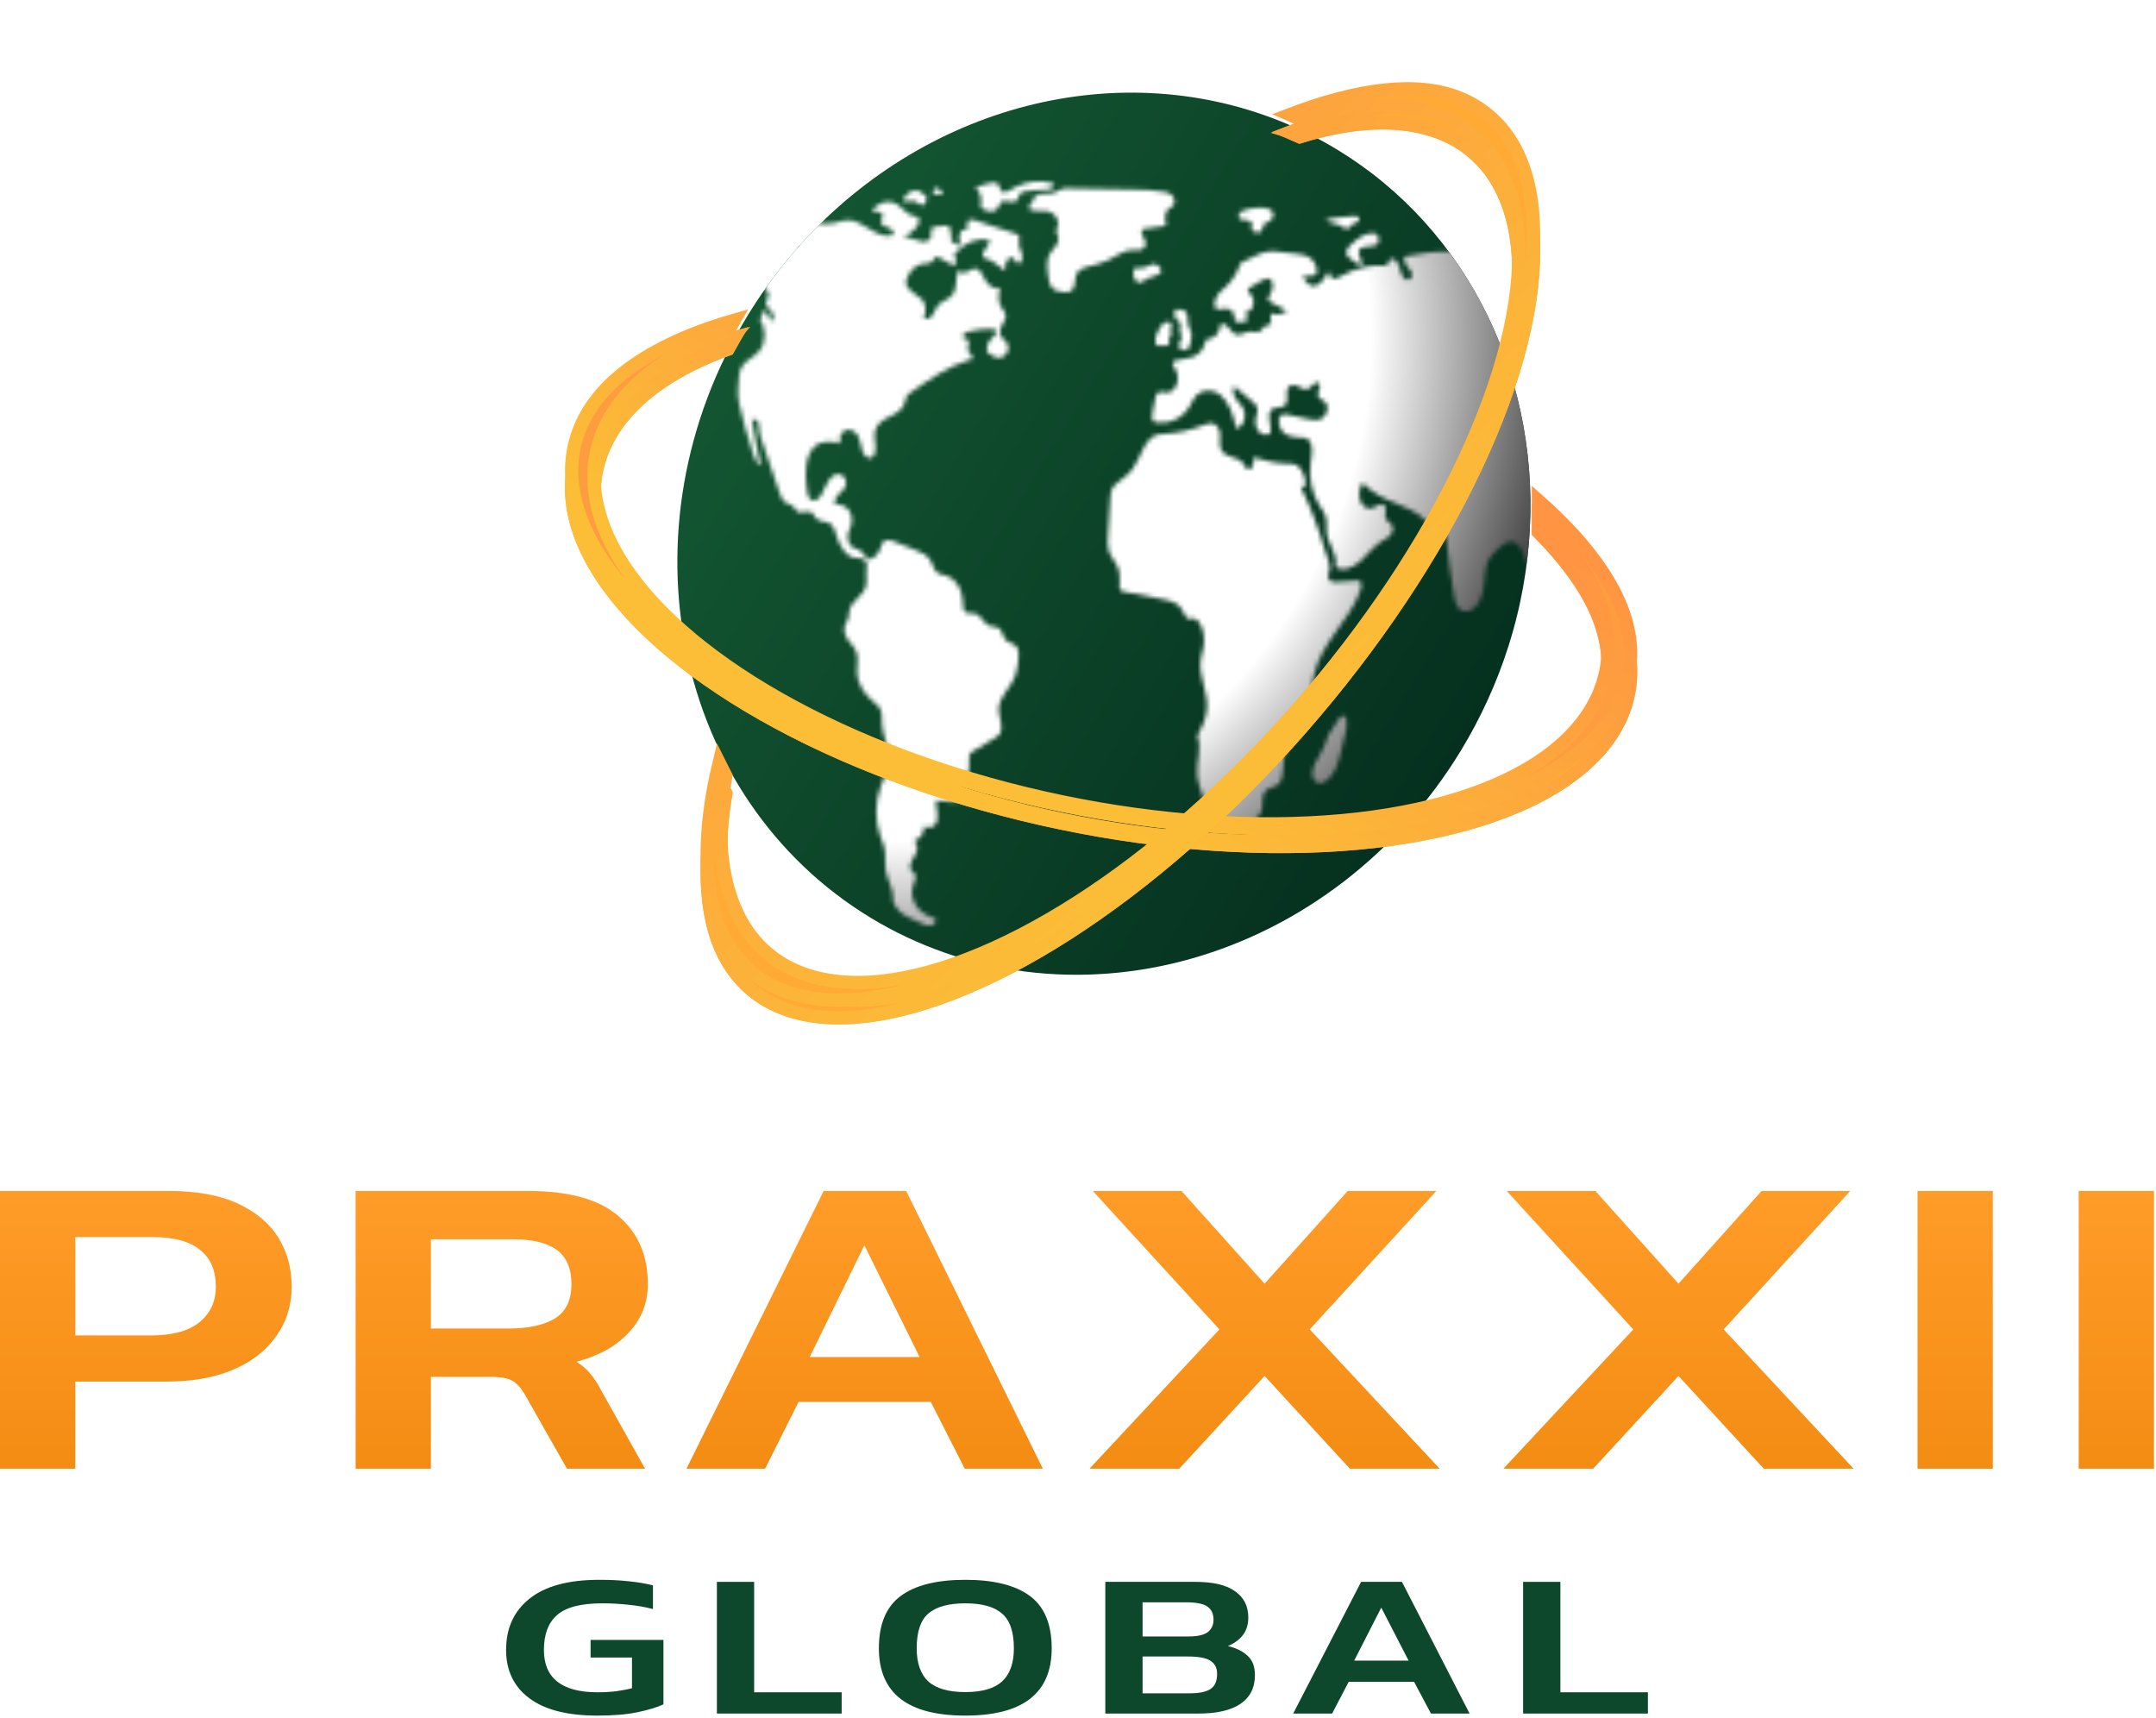 <svg width="487" height="388" viewBox="0 0 487 388" fill="none" xmlns="http://www.w3.org/2000/svg">
<path d="M0 331.735V269H38.044C44.427 269 49.633 269.942 53.665 271.825C57.78 273.708 60.845 276.274 62.861 279.521C64.876 282.768 65.884 286.47 65.884 290.626C65.884 294.847 64.708 298.582 62.357 301.829C60.089 305.076 56.814 307.609 52.531 309.427C48.332 311.181 43.335 312.057 37.54 312.057H17.006V331.735H0ZM17.006 301.634H34.013C38.884 301.634 42.537 300.66 44.972 298.712C47.492 296.698 48.752 294.003 48.752 290.626C48.752 286.989 47.576 284.229 45.224 282.346C42.873 280.398 39.346 279.423 34.643 279.423H17.006V301.634Z" fill="url(#paint0_linear_4214_4747)"/>
<path d="M80.328 331.735V269H119.253C128.575 269 135.42 270.916 139.787 274.747C144.154 278.514 146.338 283.612 146.338 290.042C146.338 294.263 144.91 297.9 142.055 300.952C139.283 304.004 135.336 306.213 130.213 307.576C131.557 308.421 132.607 309.33 133.362 310.304C134.202 311.278 135.042 312.577 135.882 314.201L145.708 331.735H128.072L118.498 314.882C117.658 313.454 116.734 312.447 115.726 311.863C114.718 311.278 113.039 310.986 110.687 310.986H97.334V331.735H80.328ZM97.334 300.075H114.844C119.295 300.075 122.781 299.329 125.3 297.835C127.82 296.276 129.079 293.678 129.079 290.042C129.079 286.535 127.988 283.969 125.804 282.346C123.62 280.722 120.303 279.91 115.852 279.91H97.334V300.075Z" fill="url(#paint1_linear_4214_4747)"/>
<path d="M155.06 331.735L186.05 269H204.694L235.557 331.735H217.921L210.237 316.636H180.381L172.822 331.735H155.06ZM182.9 306.505H207.717L195.246 281.274L182.9 306.505Z" fill="url(#paint2_linear_4214_4747)"/>
<path d="M246.091 331.735L275.443 300.27L246.847 269H266.876L285.646 289.944L304.416 269H324.446L295.85 300.27L325.202 331.735H304.92L285.646 310.791L266.372 331.735H246.091Z" fill="url(#paint3_linear_4214_4747)"/>
<path d="M339.582 331.735L368.933 300.27L340.337 269H360.367L379.137 289.944L397.907 269H417.937L389.341 300.27L418.693 331.735H398.411L379.137 310.791L359.863 331.735H339.582Z" fill="url(#paint4_linear_4214_4747)"/>
<path d="M433.131 331.735V269H450.138V331.735H433.131Z" fill="url(#paint5_linear_4214_4747)"/>
<path d="M469.541 331.735V269H486.547V331.735H469.541Z" fill="url(#paint6_linear_4214_4747)"/>
<path d="M134.895 387.5C128.161 387.5 123.048 386.191 119.556 383.574C116.064 380.956 114.318 377.323 114.318 372.673C114.318 367.746 116.084 363.881 119.618 361.079C123.152 358.246 128.41 356.829 135.394 356.829C137.805 356.829 139.988 356.937 141.942 357.153C143.896 357.338 145.745 357.645 147.491 358.077V363.435C145.745 362.973 143.896 362.649 141.942 362.465C140.029 362.249 138.055 362.141 136.018 362.141C131.237 362.141 127.849 363.019 125.854 364.774C123.858 366.499 122.861 369.132 122.861 372.673C122.861 379.047 126.914 382.234 135.02 382.234C136.434 382.234 137.805 382.157 139.136 382.003C140.508 381.819 141.713 381.588 142.752 381.31V374.382H133.399V370.409H149.861V384.96C148.489 385.606 146.577 386.191 144.124 386.715C141.672 387.238 138.595 387.5 134.895 387.5Z" fill="#0E482C"/>
<path d="M161.931 387.038V357.291H170.349V382.234H190.116V387.038H161.931Z" fill="#0E482C"/>
<path d="M218.041 387.5C205.03 387.5 198.524 382.434 198.524 372.303C198.524 366.853 200.166 362.911 203.45 360.478C206.734 358.046 211.598 356.829 218.041 356.829C224.485 356.829 229.349 358.046 232.633 360.478C235.917 362.911 237.559 366.853 237.559 372.303C237.559 382.434 231.053 387.5 218.041 387.5ZM218.041 382.188C221.824 382.188 224.589 381.387 226.335 379.786C228.122 378.154 229.016 375.66 229.016 372.303C229.016 368.577 228.122 365.96 226.335 364.451C224.589 362.911 221.824 362.141 218.041 362.141C214.258 362.141 211.473 362.911 209.686 364.451C207.94 365.96 207.067 368.577 207.067 372.303C207.067 375.66 207.94 378.154 209.686 379.786C211.473 381.387 214.258 382.188 218.041 382.188Z" fill="#0E482C"/>
<path d="M249.669 387.038V357.291H269.997C274.029 357.291 277.022 358 278.976 359.416C280.972 360.802 281.969 362.773 281.969 365.329C281.969 366.93 281.554 368.269 280.722 369.347C279.891 370.394 278.768 371.21 277.355 371.795C279.226 372.226 280.701 372.95 281.782 373.966C282.905 374.952 283.466 376.414 283.466 378.354C283.466 381.218 282.364 383.389 280.161 384.867C277.999 386.314 274.861 387.038 270.745 387.038H249.669ZM258.087 369.624H268.438C270.475 369.624 271.93 369.301 272.803 368.654C273.676 367.977 274.112 367.038 274.112 365.837C274.112 364.512 273.655 363.527 272.741 362.88C271.868 362.234 270.226 361.91 267.814 361.91H258.087V369.624ZM258.087 382.465H268.75C270.87 382.465 272.429 382.142 273.426 381.495C274.424 380.849 274.923 379.709 274.923 378.077C274.923 376.753 274.424 375.768 273.426 375.121C272.47 374.474 270.724 374.151 268.189 374.151H258.087V382.465Z" fill="#0E482C"/>
<path d="M292.108 387.038L307.448 357.291H316.676L331.954 387.038H323.224L319.42 379.879H304.641L300.9 387.038H292.108ZM305.889 375.075H318.173L312 363.111L305.889 375.075Z" fill="#0E482C"/>
<path d="M344.044 387.038V357.291H352.462V382.234H372.229V387.038H344.044Z" fill="#0E482C"/>
<g clip-path="url(#clip0_4214_4747)">
<g filter="url(#filter0_d_4214_4747)">
<path d="M323.98 163.545C317.059 174.937 308.119 184.951 297.671 193.013C287.223 201.075 275.472 207.028 263.089 210.532C250.706 214.036 237.933 215.022 225.501 213.434C213.069 211.846 201.22 207.715 190.633 201.277C146.102 174.212 133.604 113.437 162.718 65.535C168.373 56.212 175.388 47.798 183.494 40.615C199.352 26.605 218.753 17.83 238.954 15.531C259.155 13.232 279.134 17.525 296.065 27.803C310.665 36.669 322.401 49.634 330.02 65.314C337.639 80.993 340.855 98.798 339.325 116.829C338.956 121.282 338.295 125.725 337.348 130.124C337.215 130.737 337.078 131.346 336.933 131.957L336.93 131.962C336.304 134.657 335.565 137.34 334.713 140.011C332.093 148.233 328.486 156.142 323.98 163.545Z" fill="url(#paint7_linear_4214_4747)"/>
<mask id="mask0_4214_4747" style="mask-type:alpha" maskUnits="userSpaceOnUse" x="113" y="-38" width="321" height="306">
<path d="M208.939 48.63C208.928 47.676 208.82 46.734 208.617 45.826C208.596 45.656 208.547 45.495 208.473 45.353C208.4 45.211 208.303 45.091 208.189 45.002C208.032 44.934 207.863 44.916 207.696 44.951L205.12 45.221C204.906 45.215 204.695 45.298 204.516 45.457C204.148 45.87 204.41 46.611 204.346 47.22C204.274 47.905 203.746 48.42 203.212 48.558C202.67 48.648 202.125 48.591 201.612 48.392L198.132 47.378C199.213 47.045 200.211 46.337 201.012 45.335C201.541 44.672 201.904 43.38 201.26 42.987C201.066 42.9 200.859 42.86 200.651 42.87C199.045 42.744 197.932 40.925 196.494 40.073C195.57 39.558 194.529 39.434 193.52 39.719C192.511 40.004 191.585 40.683 190.874 41.66L192.751 41.942C192.929 41.946 193.1 42.021 193.238 42.157C193.613 42.627 193.026 43.413 193.024 44.097C193.022 44.984 193.923 45.254 194.607 45.404C195.291 45.554 196.106 46.348 195.704 47.096C192.093 48.316 188.952 43.493 185.252 43.727C184.315 43.786 183.402 44.172 182.474 44.383C176.805 45.674 171.525 40.429 165.806 40.937C164.531 41.098 163.264 41.403 162.021 41.848C161.226 42.101 160.397 42.377 159.774 43.072C159.152 43.767 158.828 45.02 159.286 45.845C157.819 45.869 156.371 45.563 155.01 44.94C155.366 45.243 155.647 45.665 155.824 46.163C156.001 46.661 156.067 47.216 156.015 47.77C153.703 48.042 151.417 48.706 149.219 49.745C149.536 50.606 149.924 51.42 150.375 52.174L147.294 54.274C148.237 54.672 148.59 56.403 147.933 57.408C148.99 56.926 149.744 55.504 150.847 55.299C151.57 55.165 152.255 55.596 152.893 56.001C153.532 56.405 154.238 56.805 154.953 56.607C155.669 56.409 156.281 55.309 155.905 54.541C158.963 53.701 162.076 53.361 165.168 53.531C165.409 53.514 165.645 53.593 165.843 53.758C166.213 54.149 166.039 54.906 165.963 55.526C165.886 56.146 166.195 56.997 166.656 56.755C166.092 57.277 166.437 58.384 166.877 59.023C167.316 59.663 167.837 60.539 167.467 61.288C167.371 61.483 167.223 61.634 167.129 61.831C166.853 62.415 167.145 63.149 167.528 63.586C167.911 64.024 168.399 64.349 168.641 64.929C168.882 65.509 168.665 66.468 168.138 66.5L166.872 63.979C166.309 64.602 165.889 65.407 165.662 66.301C167.084 68.072 167.027 71.415 165.542 73.263C164.784 74.207 163.777 74.733 162.876 75.442C161.975 76.152 161.107 77.198 160.993 78.516C160.796 80.793 160.464 82.896 160.947 85.066C161.838 89.067 162.928 92.982 164.212 96.788C164.549 97.788 165.002 98.89 165.842 99.131C165.057 95.683 164.385 92.192 163.825 88.658C164.388 88.71 165.034 88.825 165.313 89.436C165.544 89.942 165.428 90.591 165.461 91.183C165.519 91.76 165.652 92.315 165.853 92.829L169.98 105.001C170.322 106.01 170.721 107.096 171.503 107.561C172.004 107.859 172.613 107.865 173.062 108.269C173.414 108.586 173.624 109.112 173.984 109.414C175.005 110.265 176.644 108.949 177.58 109.941C177.848 110.225 177.997 110.651 178.238 110.97C179.085 112.088 180.685 111.531 181.7 112.399C182.354 112.959 182.628 113.987 182.921 114.922C183.654 117.265 184.968 119.612 186.95 119.969C187.573 120.08 188.228 119.985 188.826 120.217C189.424 120.45 189.968 121.185 189.799 121.969C189.51 123.313 189.906 124.847 189.644 126.198C189.167 128.659 186.307 129.506 185.851 131.972C185.751 132.512 185.782 133.081 185.634 133.605C185.451 134.248 185.02 134.746 184.826 135.383C184.458 136.59 185.042 137.876 185.728 138.771C186.415 139.666 187.258 140.459 187.571 141.655C187.902 142.918 187.561 144.327 187.586 145.674C187.641 148.615 189.424 150.948 191.332 152.52C191.914 152.998 192.542 153.468 192.878 154.239C193.316 155.246 193.152 156.507 193.225 157.67C193.405 160.519 195.057 162.999 194.857 165.866C194.715 167.904 193.665 169.671 192.966 171.544C192.307 173.339 191.955 175.278 191.933 177.227C191.912 179.176 192.222 181.09 192.843 182.838C193.164 183.726 193.567 184.572 193.766 185.522C194.121 187.217 193.793 189.079 194.107 190.789C194.523 193.05 196.038 195.021 195.672 197.337C196.255 199.419 197.849 200.557 199.486 201.306L202.42 202.648C202.981 202.905 203.569 203.166 204.173 203.069C204.776 202.972 205.395 202.396 205.447 201.628C204 201.07 202.507 200.481 201.384 199.219C200.262 197.957 199.604 195.829 200.232 194.022C200.523 193.184 201.069 192.234 200.695 191.488C200.482 191.06 200.035 190.914 199.786 190.52C199.398 189.904 199.634 188.948 200.011 188.28C200.388 187.612 200.899 187.03 201.096 186.254C201.199 185.82 201.196 185.361 201.088 184.94C200.979 184.519 200.771 184.155 200.49 183.899C201.075 183.678 201.623 183.305 202.097 182.805C202.542 182.266 202.802 181.397 202.549 180.717C203.457 180.947 204.538 181.116 205.222 180.271C205.768 179.597 205.829 178.522 205.719 177.592C205.609 176.662 205.365 175.747 205.438 174.801C207.551 175.117 209.688 175.212 211.828 175.087C211.638 173.749 211.042 172.579 210.165 171.827C211.14 171.705 212.141 170.321 212.547 169.173C212.953 168.024 212.989 166.737 212.909 165.506C212.865 165.187 212.884 164.856 212.965 164.542C213.111 164.114 213.472 163.877 213.804 163.676L218.861 160.618C219.16 160.462 219.438 160.243 219.683 159.97C220.246 159.269 220.272 158.138 220.098 157.192C219.925 156.247 219.594 155.343 219.581 154.364C219.543 151.435 222.164 149.568 223.228 146.908C223.645 145.865 223.814 144.705 223.978 143.565C224.153 142.34 224.284 140.912 223.613 140.053C222.97 139.23 221.844 139.302 221.163 138.529C220.539 137.821 220.415 136.541 219.716 135.952C219.082 135.417 218.208 135.645 217.475 135.355C216.186 134.844 215.524 132.825 214.188 132.526C213.433 132.357 212.528 132.756 211.953 132.135C211.445 131.587 211.512 130.582 211.482 129.721C211.415 128.382 211.025 127.119 210.365 126.101C209.705 125.084 208.806 124.362 207.79 124.032C207.017 123.801 206.155 123.787 205.535 123.177C204.906 122.559 204.688 121.487 204.223 120.667C203.475 119.346 202.163 118.784 200.931 118.293L195.918 116.296C195.028 115.941 193.863 115.692 193.282 116.669C193.103 117.045 192.963 117.448 192.869 117.867C192.617 118.618 192.188 119.259 191.642 119.697C191.097 120.135 190.464 120.348 189.833 120.305C189.485 119.329 188.846 118.578 188.052 118.209C187.546 117.977 186.989 117.907 186.515 117.59C186.259 117.398 186.038 117.139 185.867 116.83C185.696 116.521 185.579 116.168 185.521 115.793C185.463 115.418 185.467 115.028 185.532 114.648C185.597 114.269 185.722 113.906 185.899 113.584C186.255 112.936 186.438 112.167 186.421 111.394C186.403 110.621 186.185 109.889 185.8 109.309C185.013 108.23 183.768 107.876 182.585 107.872C182.353 106.99 182.952 106.07 183.561 105.498C184.17 104.925 184.896 104.373 185.099 103.456C185.418 102.012 184.054 100.775 182.906 101.112C181.758 101.45 180.929 102.761 180.341 104.074C180.004 104.827 179.703 105.625 179.222 106.243C178.74 106.861 178.016 107.27 177.39 107.003C176.502 106.625 176.271 105.21 176.173 104.018C176.04 102.418 175.908 100.797 176.107 99.191C176.306 97.585 176.878 95.968 177.907 94.959C179.582 93.316 181.897 93.695 183.922 94.16C183.499 93.422 183.722 92.26 184.298 91.651C184.599 91.365 184.947 91.174 185.312 91.094C185.677 91.014 186.048 91.048 186.393 91.192C186.996 91.411 187.515 91.884 187.867 92.536C188.369 93.492 188.427 94.729 188.777 95.796C189.126 96.862 190.039 97.826 190.898 97.346C191.64 96.931 191.86 95.704 191.773 94.702C191.686 93.7 191.401 92.708 191.553 91.706C191.843 89.793 193.509 88.773 194.959 88.102C196.41 87.432 198.084 86.506 198.471 84.616C198.512 84.243 198.6 83.878 198.732 83.535C198.912 83.239 199.147 83.002 199.415 82.849C203.743 79.811 208.142 76.737 212.91 75.288C213.158 75.213 213.176 75.323 213.427 75.269C213.791 75.047 213.626 74.331 213.323 74.021C213.02 73.712 212.601 73.458 212.562 72.959C212.533 72.592 212.731 72.252 212.807 71.89C212.993 71.001 212.222 70.097 211.536 70.399C211.221 69.742 212.017 69.081 212.627 68.925C214.459 68.459 216.317 68.24 218.169 68.272C218.385 68.248 218.598 68.314 218.776 68.461C219.061 68.761 218.966 69.384 218.713 69.754C218.459 70.124 218.097 70.339 217.795 70.644C217.464 70.988 217.21 71.437 217.061 71.942C216.911 72.447 216.873 72.988 216.948 73.506C217.854 74.214 218.842 74.948 219.925 74.822C221.009 74.696 222.088 73.256 221.695 71.994C221.329 70.82 219.953 70.441 219.822 69.177C219.668 67.698 221.397 66.547 221.159 65.091C221.055 64.453 220.599 64.042 220.265 63.559C219.872 62.968 219.633 62.231 219.582 61.447C219.53 60.662 219.668 59.865 219.976 59.162C219.354 59.245 218.732 59.138 218.162 58.85C217.592 58.563 217.091 58.102 216.7 57.508C215.98 56.392 215.477 54.686 214.32 54.631C213.258 54.581 212.207 56.074 211.26 55.507C211.027 55.367 210.792 55.104 210.543 55.224C210.46 55.282 210.388 55.361 210.331 55.458C210.275 55.554 210.236 55.665 210.217 55.781C209.831 57.291 210.109 59.076 209.337 60.343C208.497 61.721 206.83 61.775 205.851 62.999C205.319 63.663 205.054 64.597 204.557 65.303C204.06 66.009 203.102 66.401 202.642 65.707C202.955 65.063 203.091 64.312 203.028 63.577C202.965 62.842 202.707 62.167 202.295 61.662C201.85 61.22 201.36 60.853 200.837 60.57C200.259 60.189 199.718 59.727 199.223 59.194C198.971 58.963 198.779 58.645 198.666 58.276C198.592 57.819 198.65 57.336 198.83 56.915C199.177 55.979 199.715 55.17 200.386 54.576C201.057 53.982 201.835 53.625 202.636 53.544C203.336 53.485 204.135 53.598 204.65 52.969C204.922 52.636 205.096 52.111 205.459 51.998C205.688 51.961 205.918 52.018 206.113 52.161L208.584 53.542C208.857 53.733 209.167 53.827 209.483 53.816C209.641 53.803 209.792 53.715 209.905 53.569C210.018 53.424 210.086 53.232 210.094 53.031C210.06 52.479 209.426 52.16 209.534 51.616C209.583 51.441 209.672 51.287 209.79 51.174C210.829 49.996 212.052 49.114 213.369 48.59C214.686 48.066 216.065 47.914 217.409 48.145C217.673 48.853 217.089 49.613 216.61 50.156C216.132 50.698 215.697 51.705 216.174 52.197C216.374 52.354 216.604 52.442 216.842 52.454C217.466 52.62 218.06 52.912 218.603 53.32C219.448 53.892 220.273 54.508 221.076 55.169C221.064 54.444 221.059 53.681 221.331 53.028C221.604 52.375 222.258 51.902 222.765 52.21C223.254 52.507 223.44 53.393 223.978 53.52C224.695 53.69 225.102 52.347 224.873 51.473C224.645 50.598 224.107 49.835 224.139 48.901C224.16 48.271 224.416 47.509 224.056 47.095C223.927 46.968 223.774 46.883 223.611 46.847L214 43.679C213.429 43.491 212.578 43.521 212.486 44.274C212.434 44.694 212.693 45.136 212.528 45.512C212.352 45.913 211.897 45.835 211.55 45.952C211.012 46.133 210.683 46.894 210.671 47.594C210.701 48.293 210.853 48.968 211.116 49.571C210.508 49.174 209.547 49.026 208.939 48.63Z" fill="white"/>
<path d="M202.044 37.32C201.448 37.004 200.782 36.933 200.137 37.116C199.491 37.3 198.897 37.728 198.435 38.344C198.25 38.601 198.081 38.963 198.19 39.269C198.347 39.707 198.856 39.584 199.234 39.466C199.791 39.269 200.375 39.303 200.901 39.562C201.23 39.742 201.512 40.033 201.843 40.208C202.003 40.312 202.183 40.357 202.365 40.34C202.548 40.322 202.725 40.242 202.878 40.108C203.141 39.822 203.198 39.347 203.236 38.917C203.265 38.775 203.269 38.628 203.248 38.486C203.226 38.345 203.18 38.212 203.112 38.099C202.983 37.985 202.834 37.913 202.676 37.889C202.328 37.774 202.028 37.506 201.827 37.132" fill="white"/>
<path d="M205.694 36.376C205.556 36.354 205.415 36.378 205.284 36.445C205.152 36.512 205.036 36.62 204.944 36.759C204.853 36.898 204.79 37.063 204.762 37.238C204.734 37.413 204.742 37.592 204.785 37.758C205.197 37.944 205.638 38.02 206.082 37.982C206.303 37.958 206.517 37.852 206.696 37.676C206.876 37.501 207.012 37.264 207.089 36.995C206.564 37.069 206.045 36.893 205.632 36.502" fill="white"/>
<path d="M217.751 35.326C216.566 35.537 215.398 35.925 214.273 36.481C214.755 36.772 215.143 37.256 215.382 37.862C215.62 38.468 215.695 39.163 215.596 39.845C215.528 40.105 215.509 40.378 215.541 40.644C215.631 41.035 215.975 41.209 216.28 41.334C216.824 41.602 217.403 41.75 217.994 41.77C218.29 41.777 218.586 41.689 218.854 41.515C219.123 41.342 219.356 41.088 219.533 40.776C219.645 40.475 219.772 40.183 219.912 39.9C220.792 38.508 222.868 40.468 223.799 39.13C224.127 38.658 224.167 37.908 224.572 37.547C224.779 37.393 225.011 37.304 225.246 37.29C226.905 37.022 228.57 36.869 230.233 36.832C231.022 36.814 232.071 36.547 232.166 35.548C229.29 34.553 226.195 34.806 223.361 36.27C222.34 36.803 220.947 37.988 220.087 37.088C219.766 36.751 219.856 35.927 219.406 35.54C218.947 35.145 218.284 35.23 217.751 35.326Z" fill="white"/>
<path d="M227.166 38.466L228.516 38.926C228.264 38.889 228.005 38.922 227.758 39.022C227.512 39.121 227.282 39.286 227.085 39.504C226.889 39.722 226.729 39.989 226.617 40.288C226.505 40.586 226.444 40.908 226.437 41.233C227.681 41.898 229.138 41.486 230.493 41.679C231.848 41.873 233.323 43.252 232.94 44.944C232.824 45.455 232.544 45.952 232.621 46.464C232.676 46.824 232.897 47.094 233.006 47.431C233.233 48.131 232.928 48.964 232.513 49.546C232.098 50.128 231.569 50.574 231.194 51.198C230.262 52.751 230.525 54.887 230.835 56.74C230.911 57.436 231.105 58.097 231.406 58.677C232.019 59.682 233.146 59.864 234.161 59.972C234.899 60.051 235.75 60.08 236.282 59.391C236.977 58.491 236.681 56.965 237.182 55.881C237.637 54.897 238.606 54.543 239.476 54.308C241.07 53.878 242.686 53.535 244.221 52.808C246.127 51.905 247.967 50.398 249.972 50.437C250.534 50.448 251.099 50.582 251.655 50.435C252.211 50.287 252.774 49.739 252.796 49.023C252.815 48.412 252.451 47.93 252.176 47.444C251.901 46.958 251.716 46.231 252.048 45.772L257.38 44.989C257.123 43.671 256.984 41.952 257.909 41.19C258.242 40.915 258.664 40.83 258.957 40.488C259.458 39.905 259.328 38.813 258.861 38.239C258.393 37.664 257.709 37.48 257.057 37.352C254.788 36.908 252.471 36.865 250.163 36.823C245.651 36.741 241.139 36.659 236.626 36.576C235.718 36.56 234.684 36.372 233.822 36.691C233.091 36.962 232.539 37.528 231.718 37.672C230.204 37.937 228.599 37.525 227.166 38.466Z" fill="white"/>
<path d="M250.669 54.556C250.531 54.515 250.383 54.544 250.257 54.637C250.17 54.739 250.111 54.874 250.091 55.02C249.945 55.66 249.992 56.336 250.224 56.913C250.342 57.197 250.52 57.431 250.739 57.593C250.957 57.754 251.208 57.837 251.466 57.831C252.096 57.785 252.614 57.15 253.214 56.87C254.14 56.44 257.95 55.978 255.52 53.968C254.682 53.275 254.058 53.767 253.32 54.109C252.474 54.56 251.558 54.715 250.669 54.556Z" fill="white"/>
<path d="M274.647 41.641C274.331 41.771 274.054 42.029 273.858 42.375C273.766 42.551 273.73 42.762 273.757 42.964C273.783 43.167 273.87 43.346 274 43.463C274.109 43.525 274.226 43.56 274.347 43.565L275.571 43.721C276.091 43.786 276.73 43.986 276.814 44.639C276.876 45.124 276.589 45.715 276.84 46.08C276.951 46.21 277.089 46.295 277.24 46.325C277.633 46.493 278.054 46.548 278.473 46.485C279.394 46.258 278.986 45.522 279.322 44.927C279.836 44.018 279.711 44.585 280.518 44.109C281.114 43.757 281.902 43.093 281.524 42.03C280.868 40.181 275.915 40.983 274.647 41.641Z" fill="white"/>
<path d="M298.971 42.886L298.247 42.944C296.615 43.076 294.973 43.209 293.369 43.688C294.01 44.086 294.694 44.368 295.403 44.527C295.796 44.587 296.181 44.692 296.556 44.843C297.217 45.163 297.847 45.894 298.539 45.609C298.967 45.432 299.149 44.9 299.514 44.641C299.766 44.463 300.684 44.219 300.801 44.027C301.748 42.473 299.599 42.835 298.971 42.886Z" fill="white"/>
<path d="M301.738 47.294C300.725 47.89 299.769 48.637 298.889 49.52C298.519 49.892 298.132 50.361 298.111 50.949C298.083 51.73 298.693 52.238 299.229 52.592L301.401 54.023C301.721 53.551 301.528 52.843 301.286 52.329C301.043 51.815 300.753 51.22 300.931 50.644C301.134 49.986 301.796 49.814 302.344 49.746C303.237 49.635 305.601 49.858 305.475 48.032C305.328 45.881 302.673 46.745 301.738 47.294Z" fill="white"/>
<path d="M290.689 167.325C290.401 168.107 290.297 169.049 290.611 169.782C290.963 170.604 291.781 170.971 292.528 170.836C293.276 170.654 293.971 170.18 294.513 169.482C295.005 168.9 295.426 168.23 295.762 167.494C296.242 166.344 296.616 165.131 296.876 163.882L298.002 159.206C298.253 158.161 298.534 154.913 296.913 155.837C296.471 156.089 295.304 158.285 294.81 158.894C293.919 159.99 293.715 161.113 293.175 162.489C292.5 164.213 291.326 165.595 290.689 167.325Z" fill="white"/>
<path d="M369.199 198.687C368.721 198.395 368.262 198.058 367.825 197.679C367.213 199.277 366.812 200.982 366.639 202.724L370.276 200.559C370.823 200.234 371.451 199.77 371.506 199.016C371.519 198.923 371.512 198.829 371.486 198.743C371.46 198.657 371.416 198.582 371.359 198.527C371.286 198.482 371.205 198.462 371.122 198.47C370.611 198.479 370.12 198.757 369.623 198.936C369.125 199.115 368.555 199.182 368.146 198.815" fill="white"/>
<path d="M387.105 201.742C386.718 201.839 386.337 201.975 385.964 202.147C385.135 202.587 384.516 203.506 383.751 204.114C383.018 204.696 382.174 204.976 381.345 205.248C381.087 205.492 381.148 206.035 381.383 206.29C381.639 206.513 381.946 206.631 382.263 206.628C383.09 206.725 383.963 206.812 384.735 206.365C385.174 206.063 385.591 205.709 385.981 205.309C386.91 204.48 387.983 203.974 389.043 203.487C389.427 203.343 389.789 203.113 390.115 202.811C390.819 202.07 390.972 200.844 390.081 200.492C389.361 200.208 387.834 201.514 387.105 201.742Z" fill="white"/>
<path d="M385.044 154.336C384.569 154.438 384.086 154.432 383.62 154.317C382.851 154.064 382.306 153.255 381.726 152.58C380.348 150.984 378.587 150.006 376.698 149.787C374.978 149.594 373.186 150.036 371.531 149.471C371.572 150.265 372.046 150.899 372.577 151.298C373.108 151.697 373.712 151.928 374.246 152.32C375.101 152.954 375.734 153.967 376.028 155.175C376.163 155.732 376.225 156.33 376.459 156.827C376.936 157.841 377.984 158.147 378.932 158.151C380.168 158.157 381.489 157.82 382.579 158.503C383.413 159.026 383.952 160.056 384.615 160.878C385.277 161.7 386.255 162.352 387.14 161.88C386.302 161.444 385.607 160.673 385.157 159.68C384.707 158.687 384.525 157.523 384.637 156.359C385.45 156.528 387.819 156.699 387.848 154.909C387.873 153.392 385.764 154.235 385.044 154.336Z" fill="white"/>
<path d="M373.219 165.653C373.455 164.646 374.332 163.816 374.17 162.808C374.059 162.11 373.468 161.718 372.907 161.652C372.347 161.586 371.776 161.75 371.212 161.721C370.848 161.664 370.481 161.638 370.113 161.644C368.977 161.779 368.157 163.209 367.06 163.646C366.392 163.912 365.679 163.787 364.995 163.951C363.441 164.324 362.326 166.057 361.142 167.43C359.229 169.637 356.863 171.092 354.35 171.606C353.469 171.784 352.533 171.864 351.788 172.514C350.802 173.375 350.437 174.969 350.107 176.415C349.195 180.411 347.997 184.306 346.527 188.051L350.059 188.95C350.73 189.121 351.427 189.292 352.106 189.093C352.603 188.905 353.082 188.638 353.531 188.299C355.238 187.176 357.096 186.512 358.986 186.349C359.939 186.267 360.925 186.324 361.767 186.846C362.608 187.368 363.275 188.443 363.242 189.654C363.636 189.536 364.044 189.556 364.421 189.71C364.798 189.864 365.13 190.148 365.382 190.53C365.879 191.308 366.164 192.275 366.197 193.295C366.236 193.929 366.265 194.686 366.696 194.988C367.049 195.235 367.495 195.042 367.904 195.036C369.294 195.017 370.257 197.166 371.642 196.932C373.128 196.682 373.729 193.941 375.195 193.511C376.036 193.264 377.144 193.752 377.618 192.822C378.037 192.002 377.438 190.96 377.593 190.014C377.783 188.849 378.912 188.447 379.793 188.021C382.828 186.55 384.633 181.724 383.558 177.952C382.92 175.717 381.441 173.871 381.35 171.47C381.28 169.622 382.033 167.541 381.246 166.022C380.845 165.25 380.094 164.776 379.894 163.879C379.768 163.314 379.893 162.697 379.851 162.108C379.808 161.519 379.465 160.877 379.002 160.987C377.658 161.309 376.788 166.413 375.979 167.6C374.749 169.405 372.678 167.962 373.219 165.653Z" fill="white"/>
<path d="M350.002 153.202C349.57 153.003 349.096 152.803 348.649 152.993C348.201 153.183 347.881 153.961 348.189 154.389C350.885 154.492 353.597 154.598 356.217 155.297C359.236 156.103 362.153 157.697 365.267 157.578C363.566 156.761 361.825 156.075 360.052 155.522L357.102 154.522C356.312 154.234 355.509 154.001 354.696 153.824C352.992 153.491 351.639 153.955 350.002 153.202Z" fill="white"/>
<path d="M353.738 141.524C353.517 141.48 353.243 141.435 353.106 141.669C352.976 141.893 353.075 142.212 352.992 142.469C352.88 142.819 352.505 142.878 352.22 142.804C351.935 142.73 351.632 142.586 351.36 142.741C351.22 142.843 351.108 142.998 351.04 143.183C350.973 143.369 350.954 143.575 350.986 143.77C351.057 144.158 351.196 144.517 351.393 144.822C351.718 145.464 352.101 146.055 352.535 146.582C353.381 147.531 354.594 148.059 355.064 149.371C355.124 149.622 355.231 149.849 355.376 150.034C355.635 150.284 356.014 150.144 356.329 149.996L357.436 149.476C357.633 149.405 357.816 149.274 357.966 149.093C358.243 148.698 358.147 148.093 357.985 147.628C357.823 147.162 357.605 146.675 357.694 146.165C357.852 145.256 358.807 144.987 359.256 144.237C359.708 143.481 359.549 142.441 359.675 141.518C359.822 140.438 360.481 139.075 359.692 138.19C359.023 137.437 358.268 138.011 357.676 138.725C356.429 140.23 355.753 141.919 353.738 141.524Z" fill="white"/>
<path d="M361.557 125.89C361.839 126.799 362.542 127.388 362.858 128.277C363.201 129.241 363.047 130.432 363.429 131.371C363.82 132.333 364.729 132.906 364.902 133.976C365.09 135.145 364.311 136.477 364.746 137.522C364.829 137.694 364.941 137.84 365.073 137.952C365.205 138.064 365.355 138.139 365.514 138.172C365.673 138.205 365.836 138.195 365.995 138.144C366.153 138.092 366.303 138 366.435 137.872C366.682 137.585 366.836 137.192 366.863 136.775C366.89 136.358 366.788 135.952 366.579 135.642C366.301 135.254 365.87 135.059 365.648 134.616C365.535 134.361 365.47 134.075 365.457 133.778C365.391 132.919 365.491 132.043 365.749 131.226C365.837 131.021 365.875 130.789 365.858 130.562C365.78 130.12 365.324 130.049 365.02 129.82C364.329 129.301 364.463 127.987 364.681 126.975C364.536 127.649 362.733 126.321 362.567 125.917C362.239 125.115 362.585 123.654 362.581 122.8C361.679 123.25 361.212 124.779 361.557 125.89Z" fill="white"/>
<path d="M341.174 137.692C340.867 137.16 340.383 136.588 339.885 136.849C339.505 137.048 339.35 137.674 339.449 138.167C339.579 138.649 339.808 139.074 340.113 139.4C341.004 140.52 341.98 141.545 342.731 142.822C344.075 145.106 344.632 148.076 346.126 150.203C346.421 150.691 346.837 151.037 347.313 151.186C347.794 151.287 348.374 150.939 348.485 150.325C348.576 149.82 348.337 149.34 348.099 148.939C347.53 147.983 346.894 147.094 346.365 146.101C346.114 145.715 345.978 145.227 345.979 144.717C346.021 144.211 346.429 143.714 346.802 143.873C346.349 143.679 346.089 142.656 345.42 142.409C344.861 142.203 344.682 142.643 344.033 142.21C342.795 141.384 341.97 139.073 341.174 137.692Z" fill="white"/>
<path d="M376.05 91.529C375.689 91.355 375.337 91.156 374.995 90.932C374.062 90.477 372.704 91.269 372.72 92.556C372.731 93.41 373.299 94.036 373.576 94.801C373.986 95.935 373.729 97.305 373.355 98.502C373.257 98.874 373.101 99.221 372.897 99.521C372.622 99.832 372.304 100.075 371.962 100.238C370.575 101.055 369.315 102.2 368.251 103.607C368.137 103.736 368.052 103.9 368.003 104.081C367.919 104.507 368.231 104.851 368.391 105.227C368.747 106.062 368.344 107.108 368.301 108.075C368.283 108.211 368.292 108.349 368.327 108.476C368.363 108.603 368.424 108.715 368.504 108.802C368.746 108.991 369.076 108.735 369.243 108.426C369.8 107.399 369.603 105.655 370.515 105.217C370.688 105.134 370.89 105.111 371.016 104.937C371.215 104.66 371.086 104.214 371.204 103.874C371.383 103.363 371.946 103.389 372.374 103.45C373.112 103.555 373.865 103.494 374.598 103.271C374.883 103.212 375.151 103.048 375.37 102.8C375.665 102.411 375.694 101.822 375.689 101.293C375.66 98.657 375.233 96.074 374.432 93.683C375.183 93.874 376.002 94.055 376.704 93.607C377.097 93.356 377.613 92.547 377.481 91.955C377.273 91.017 376.684 91.739 376.05 91.529Z" fill="white"/>
<path d="M277.142 97.291C277.178 97.922 277.21 98.586 276.997 99.172C276.784 99.758 276.236 100.215 275.776 99.989C275.419 99.814 275.248 99.321 275.017 98.937C273.736 96.802 270.343 97.674 269.661 95.111C269.383 94.065 269.74 92.873 269.583 91.781C269.479 91.149 269.212 90.588 268.822 90.185C268.432 89.782 267.942 89.561 267.43 89.557C266.958 89.601 266.491 89.733 266.043 89.949C263.066 91.152 259.992 91.841 256.904 91.999C256.32 91.993 255.735 92.075 255.161 92.244C253.857 92.713 252.871 94.117 252.129 95.574C251.387 97.031 250.793 98.626 249.858 99.896C248.875 101.23 247.586 102.112 246.37 103.081C245.907 103.398 245.504 103.847 245.197 104.391C244.897 105.006 244.846 105.747 244.802 106.456L244.274 115.069C244.206 116.177 244.142 117.325 244.442 118.348C244.818 119.625 245.704 120.519 246.272 121.668C246.851 122.849 247.081 124.266 246.925 125.678C246.861 126.245 246.757 126.914 247.073 127.302C247.269 127.495 247.509 127.608 247.761 127.625L256.795 129.381C258.384 129.69 260.137 130.121 261.047 131.771C261.476 132.55 261.78 133.642 262.53 133.788C262.852 133.85 263.183 133.708 263.51 133.704C264.337 133.694 264.987 134.55 265.364 135.463C265.934 136.855 266.106 138.472 265.852 140.048C265.689 141.038 265.362 141.985 265.221 142.978C264.687 146.759 266.923 150.283 266.636 154.094C266.467 156.335 265.449 158.354 264.461 160.267C265.549 162.917 264.177 166.196 264.438 169.204C264.686 172.058 266.33 174.42 266.539 177.281C266.635 178.591 266.507 180.181 267.342 180.924C267.712 181.203 268.137 181.352 268.575 181.358C271.197 181.629 273.859 181.105 276.343 179.828C277.509 179.226 278.746 178.284 279.076 176.749C279.342 175.511 278.967 174.067 279.57 173.021C280.281 171.788 281.802 172.025 282.769 171.115C284.336 169.637 283.494 166.482 284.275 164.224C284.977 162.194 286.862 161.25 287.913 159.465C288.332 158.695 288.659 157.852 288.881 156.967C289.476 154.857 289.922 152.691 290.212 150.495C290.354 149.158 290.549 147.829 290.798 146.511C292.42 139.03 298.735 134.481 301.281 127.38C301.524 126.702 301.691 125.785 301.242 125.35C300.97 125.15 300.648 125.077 300.33 125.145L296.067 125.45C295.538 125.488 294.977 125.517 294.522 125.199C294.067 124.88 293.792 124.077 294.098 123.512C294.957 121.927 293.673 119.714 293.169 117.967C291.813 113.264 290.103 108.754 288.06 104.499C287.925 104.277 287.852 104.002 287.853 103.716L289.041 103.872C288.801 101.995 288.315 99.921 286.97 99.123C286.213 98.674 285.325 98.728 284.476 98.712C282.044 98.667 279.493 97.973 277.142 97.291Z" fill="white"/>
<path d="M288.206 56.437C288.763 57.349 289.392 58.319 290.294 58.549C291.887 58.956 293.238 56.927 294.141 55.142C294.127 55.616 294.259 56.071 294.509 56.409C294.759 56.747 295.107 56.943 295.48 56.953C295.887 56.903 296.284 56.747 296.648 56.495C300.048 54.546 303.739 53.68 307.392 53.975C307.388 53.62 307.488 53.269 307.672 52.992C307.857 52.714 308.114 52.528 308.392 52.471C309.151 52.349 309.747 53.226 310.03 54.107C310.313 54.988 310.449 55.993 310.962 56.679C311.475 57.365 312.578 57.434 312.884 56.533C313.178 55.668 312.522 54.85 311.968 54.276C311.413 53.702 310.866 52.682 311.338 51.948C314.481 51.353 317.643 50.757 320.797 50.861C321.329 50.932 321.871 50.862 322.391 50.656C322.896 50.399 323.336 49.753 323.265 49.082C322.563 49.227 321.851 49.104 321.22 48.73C320.59 48.355 320.07 47.746 319.726 46.979C324.121 46.905 328.787 46.923 332.415 49.876C332.767 51.184 330.314 52.03 330.844 53.228C331.013 53.611 331.413 53.689 331.762 53.728C334.438 54.028 337.13 54.328 339.827 54.046C340.812 53.943 341.814 53.763 342.774 54.002C344.371 54.399 345.636 55.9 347.19 56.489C347.823 56.73 348.55 56.8 349.139 56.367C349.728 55.934 350.06 54.86 349.667 54.195C351.333 52.452 353.783 53.137 355.684 54.209C357.585 55.281 359.333 56.895 361.411 57.279C362.901 57.556 364.47 57.175 365.926 57.633C366.841 57.921 367.663 58.527 368.546 58.933C370.217 59.7 372.053 59.731 373.841 59.918C378.404 60.4 382.822 61.943 386.878 64.472C387.41 64.75 387.883 65.176 388.262 65.719C388.61 66.293 388.737 67.149 388.414 67.782L384.099 66.577C384.42 67.651 385.474 67.922 386.311 68.357C387.148 68.791 387.941 70.093 387.335 71.002C386.427 70.537 385.469 71.661 384.896 72.722C384.323 73.784 383.628 75.054 382.635 75.034C381.747 75.017 380.764 73.964 380.113 74.769C380.795 76.118 381.354 77.566 381.778 79.086C382.213 80.646 382.451 82.585 381.562 83.876C381.42 84.108 381.22 84.273 380.998 84.343C380.353 84.49 380.031 83.475 379.633 82.842C379.132 82.044 378.293 81.757 377.555 81.338C376.818 80.92 376.07 80.159 376.101 79.116C376.121 78.468 376.441 77.891 376.69 77.312C377.11 76.336 377.351 75.26 377.394 74.167C377.428 73.287 377.316 72.36 376.877 71.704C376.437 71.049 375.603 70.78 375.024 71.294C374.754 71.533 374.519 71.934 374.197 71.921C373.627 71.899 373.303 70.6 372.809 70.99C372.822 71.453 372.706 71.915 372.482 72.293C370.988 73.682 368.953 72.859 367.151 73.237C366.29 73.468 365.452 73.843 364.659 74.35C364.368 74.477 364.109 74.709 363.916 75.017C363.649 75.54 363.829 76.257 364.184 76.651C364.565 77.007 365.007 77.248 365.479 77.356C367.573 78.061 369.672 79.052 371.207 80.953C372.741 82.853 373.593 85.846 372.822 88.49L369.056 82.979C369.026 85.151 368.926 87.322 368.757 89.494C368.747 89.92 368.663 90.342 368.513 90.73C368.137 91.55 367.297 91.763 366.566 91.887C366.363 91.918 366.166 92.003 365.987 92.135C365.808 92.268 365.652 92.447 365.529 92.659C365.405 92.871 365.317 93.111 365.271 93.365C365.225 93.619 365.221 93.88 365.259 94.132C365.42 95.209 365.98 96.086 366.487 96.957C366.995 97.827 367.483 98.808 367.462 99.914C367.44 101.019 366.681 102.2 365.825 102.048C365.175 101.932 364.756 101.142 364.543 100.361C364.331 99.58 364.239 98.722 363.877 98.043C362.779 95.984 359.854 96.567 358.9 94.392C358.574 94.785 358.328 95.274 358.187 95.812C358.045 96.35 358.013 96.919 358.093 97.465C358.66 97.089 359.349 97.545 359.693 98.194C360.036 98.842 360.154 99.645 360.405 100.361C360.745 101.328 361.342 102.211 361.306 103.288C361.255 103.691 361.225 104.097 361.215 104.504C361.263 105.162 361.652 105.666 361.902 106.234C362.485 107.558 362.298 109.288 361.724 110.681C361.15 112.073 360.241 113.199 359.343 114.288C357.773 116.192 356.177 118.081 354.38 119.618C353.867 120.057 353.324 120.485 352.971 121.13C352.619 121.775 352.521 122.716 352.926 123.267C352.602 123.259 352.007 123.41 351.683 123.402C351.715 121.745 351.836 120.087 352.046 118.441C350.844 117.551 349.291 119.514 349.298 121.314C349.304 123.114 350.191 124.636 350.776 126.244C351.204 127.42 351.479 128.772 351.189 130.052C350.899 131.331 349.886 132.446 348.869 132.241C347.251 131.915 346.831 128.865 345.243 128.38C345.104 128.325 344.953 128.33 344.813 128.396C344.558 128.543 344.48 128.949 344.436 129.297C344.218 131.003 344.004 132.778 344.389 134.403C344.952 136.78 346.763 138.894 346.131 141.309C344.009 139.785 343.127 136.481 342.869 133.359C342.612 130.238 342.809 127.002 342.118 124.012C341.294 125.124 339.868 124.019 339.319 122.728C338.799 121.503 338.534 120.117 338.034 118.879C337.534 117.641 336.701 116.498 335.599 116.335C334.444 116.164 333.347 117.091 332.377 117.973C331.578 118.698 330.758 119.453 330.236 120.506C329.477 122.04 329.474 123.926 329.287 125.696C329.086 127.61 328.589 129.605 327.44 130.917C326.292 132.23 324.357 132.552 323.338 131.188C322.806 130.475 322.607 129.464 322.436 128.494C321.612 123.822 321 119.082 320.604 114.297C320.319 115.356 319.456 116.677 318.804 115.981C318.66 115.797 318.55 115.574 318.481 115.328C317.413 112.359 315.118 110.432 312.738 109.188C310.358 107.944 307.801 107.237 305.457 105.894C304.144 105.141 302.91 104.195 301.778 103.075C301.416 103.63 301.174 104.294 301.079 104.994C300.984 105.695 301.039 106.407 301.239 107.055C301.673 108.326 302.837 109.142 303.924 108.807C304.486 108.634 304.986 108.195 305.546 108.005C306.105 107.815 306.817 107.996 306.994 108.677C307.164 109.33 306.756 110.065 306.866 110.741C307.035 111.77 308.218 111.952 308.554 112.905C308.804 113.613 308.469 114.496 307.978 115.006C307.487 115.517 306.871 115.767 306.297 116.102C304.436 117.189 303.003 119.199 301.327 120.713C299.651 122.227 297.384 123.24 295.653 122.022C296.336 119.253 293.894 116.96 293.658 114.123C293.581 113.19 293.749 112.22 293.601 111.304C293.387 109.977 292.563 109.005 291.909 107.956C291.116 106.671 290.542 105.186 290.219 103.589C289.896 101.992 289.831 100.316 290.028 98.658C290.17 97.507 290.44 96.348 290.333 95.204C290.226 94.06 289.591 92.906 288.68 92.877C286.601 92.811 283.976 92.777 283.089 90.433C282.772 89.596 282.707 88.406 283.322 87.84C283.755 87.441 284.335 87.534 284.848 87.645L289.459 88.641C290.538 88.873 291.707 89.09 292.706 88.446C293.706 87.802 294.282 85.909 293.491 84.977C292.913 84.297 291.775 84.231 291.679 83.221C291.599 82.38 292.4 81.505 292.073 80.78C291.838 80.259 291.201 80.342 290.789 80.68C290.377 81.018 290.055 81.537 289.606 81.781C288.818 82.209 287.971 81.661 287.198 81.271C286.426 80.881 285.355 80.76 284.884 81.673C284.356 82.695 285.053 84.156 284.528 85.18C283.835 86.533 281.976 85.564 281.069 86.701C280.029 88.006 281.389 90.209 280.923 91.952C280.506 92.166 280.057 92.242 279.619 92.172C279.181 92.102 278.771 91.887 278.426 91.55C278.09 91.202 277.837 90.74 277.697 90.213C277.556 89.687 277.532 89.115 277.627 88.56C277.774 87.771 278.172 86.986 278.02 86.214C277.897 85.59 277.45 85.186 277.032 84.833L272.782 81.241C272.274 82.199 272.697 83.479 273.296 84.285C273.895 85.091 274.679 85.727 275.029 86.749C275.245 87.454 275.238 88.25 275.007 88.973C274.777 89.696 274.342 90.292 273.791 90.639C273.721 90.69 273.644 90.722 273.565 90.732C273.486 90.743 273.406 90.731 273.333 90.699C273.265 90.638 273.208 90.561 273.166 90.471C273.123 90.38 273.096 90.28 273.085 90.174C272.516 87.496 271.542 84.819 269.744 83.287C267.945 81.755 265.163 81.792 263.702 83.976C263.355 84.495 263.1 85.099 262.789 85.652C261.135 88.591 258.042 89.78 255.279 89.441C255.007 89.436 254.744 89.331 254.523 89.139C254.11 88.706 254.204 87.871 254.333 87.189L254.882 84.294C254.992 83.713 255.134 83.072 255.53 82.738C256.089 82.267 256.801 82.658 257.456 82.704C257.953 82.718 258.449 82.537 258.876 82.186C259.302 81.834 259.639 81.329 259.84 80.739C260.026 80.141 260.082 79.498 260.002 78.877C259.922 78.257 259.709 77.683 259.386 77.219C259.118 76.833 258.756 76.347 258.957 75.878C259.032 75.749 259.127 75.643 259.236 75.564C259.346 75.486 259.466 75.439 259.589 75.425C260.802 75.094 262.052 75.089 263.252 74.678C264.452 74.267 265.664 73.317 266.072 71.822C266.197 71.364 266.284 70.803 266.633 70.601C266.805 70.527 266.986 70.497 267.165 70.512C267.801 70.453 268.407 70.096 268.863 69.509C269.32 68.922 269.594 68.148 269.632 67.341C270.229 66.896 270.972 67.327 271.461 67.899C271.95 68.47 272.362 69.204 272.993 69.488C274.17 70.016 275.464 68.75 276.722 68.854C277.252 68.898 277.778 69.185 278.296 69C278.821 68.813 279.179 68.199 279.608 67.76C280.037 67.322 280.742 67.093 281.054 67.634L281.003 64.732C281.599 64.984 282.236 65.068 282.871 64.98C283.506 64.891 284.125 64.632 284.685 64.219L280.899 62.177C280.766 62.121 280.647 62.024 280.554 61.894C280.302 61.476 280.64 60.889 280.912 60.463C281.563 59.444 281.812 57.693 280.943 57.081C280.351 56.663 279.595 57.035 278.958 57.408L275.906 59.197C275.753 59.885 276.386 60.338 276.758 60.843C276.983 61.149 277.128 61.538 277.172 61.959C277.216 62.381 277.158 62.815 277.006 63.204C276.853 63.594 276.614 63.921 276.318 64.142C276.022 64.364 275.685 64.469 275.349 64.445C275.511 64.775 275.61 65.15 275.64 65.543C275.67 65.936 275.629 66.335 275.522 66.713L273.574 66.72C273.352 66.756 273.131 66.68 272.961 66.509C272.774 66.256 272.839 65.849 272.821 65.498C272.78 64.65 272.188 64.006 271.545 63.797C270.901 63.589 270.212 63.723 269.545 63.856C269.258 63.958 268.956 63.922 268.697 63.756C268.553 63.613 268.451 63.413 268.408 63.185C268.201 62.278 268.559 61.266 269.083 60.553C269.607 59.84 270.283 59.344 270.901 58.767C272.38 57.38 273.541 55.512 274.254 53.373C275.368 52.899 276.538 52.224 277.652 51.75C279.385 50.836 281.265 50.544 283.078 50.906L286.674 51.312C287.738 51.432 288.83 51.562 289.771 52.167C290.712 52.773 291.479 53.97 291.428 55.333C291.435 55.489 291.41 55.646 291.357 55.789C291.304 55.933 291.223 56.058 291.123 56.154C290.975 56.239 290.813 56.27 290.656 56.245C289.657 56.202 289.205 56.48 288.206 56.437Z" fill="white"/>
<path d="M258.22 68.297C258.376 68.14 258.496 67.933 258.568 67.699C258.64 67.465 258.66 67.213 258.627 66.971C258.299 66.772 257.93 66.696 257.562 66.751C257.194 66.806 256.84 66.99 256.542 67.282C256.304 67.539 256.093 67.832 255.913 68.156C255.353 69.099 254.83 70.238 255.008 71.363C255.019 71.485 255.05 71.601 255.099 71.706C255.147 71.811 255.212 71.901 255.289 71.972C255.407 72.046 255.537 72.084 255.67 72.084C256.192 72.129 256.716 72.134 257.241 72.099C257.563 72.077 257.943 71.995 258.099 71.629C258.304 71.148 257.963 70.552 258.122 70.046C258.217 69.821 258.349 69.624 258.509 69.468C258.588 69.388 258.652 69.288 258.696 69.174C258.741 69.06 258.764 68.935 258.764 68.81C258.74 68.564 258.461 68.401 258.337 68.602" fill="white"/>
<path d="M261.32 64.066C260.869 63.89 260.394 63.809 259.916 63.828C259.812 63.815 259.705 63.836 259.607 63.889C259.509 63.966 259.434 64.081 259.391 64.216C259.255 64.615 259.241 65.059 259.351 65.459C259.461 65.858 259.687 66.184 259.985 66.371C260.15 66.435 260.306 66.533 260.445 66.66C260.81 67.091 260.484 67.877 260.503 68.521C260.525 69.245 261.016 69.894 260.853 70.599C260.725 71.154 260.215 71.557 260.241 72.126C260.269 72.723 260.84 72.951 261.303 73.04C261.569 73.124 261.851 73.108 262.116 72.993C262.39 72.794 262.6 72.477 262.706 72.103C262.961 71.393 263.109 70.634 263.142 69.866C263.17 69.518 263.132 69.17 263.03 68.853C262.91 68.597 262.774 68.356 262.623 68.13C261.845 66.723 262.963 64.825 261.32 64.066Z" fill="white"/>
</mask>
<g mask="url(#mask0_4214_4747)">
<path d="M323.982 163.545C317.06 174.937 308.121 184.951 297.673 193.013C287.225 201.075 275.474 207.028 263.091 210.532C250.708 214.036 237.935 215.022 225.503 213.434C213.071 211.846 201.222 207.715 190.634 201.277C146.104 174.212 133.606 113.437 162.72 65.535C168.375 56.212 175.39 47.798 183.496 40.615C199.354 26.605 218.755 17.83 238.956 15.531C259.157 13.232 279.136 17.525 296.067 27.803C310.667 36.669 322.403 49.634 330.022 65.314C337.641 80.993 340.857 98.798 339.327 116.829C338.958 121.283 338.297 125.725 337.35 130.125C337.217 130.737 337.08 131.346 336.935 131.958L336.932 131.962C336.306 134.657 335.567 137.34 334.715 140.011C332.095 148.233 328.488 156.142 323.982 163.545Z" fill="url(#paint8_radial_4214_4747)"/>
</g>
<g filter="url(#filter1_d_4214_4747)">
<path d="M163.502 63.798C145.837 68.195 132.532 75.556 126.166 85.31C119.8 95.065 120.135 106.618 127.131 118.567C134.128 130.515 147.483 142.343 165.574 152.612C183.664 162.881 205.71 171.147 229.03 176.407C252.349 181.667 275.937 183.692 296.925 182.237C317.912 180.783 335.395 175.91 347.246 168.213C359.097 160.515 364.807 150.325 363.679 138.88C362.552 127.436 353.743 115.279 340.002 103.798C340.002 107.298 340.002 107.798 340.002 110.798C349.085 119.847 354.758 128.828 355.631 137.69C356.683 148.373 351.354 157.886 340.292 165.071C329.229 172.256 312.909 176.805 293.318 178.163C273.727 179.52 251.709 177.63 229.941 172.72C208.173 167.811 187.594 160.094 170.707 150.508C153.821 140.923 141.353 129.882 134.823 118.729C128.292 107.575 127.979 96.79 133.921 87.685C138.749 80.288 147.535 74.26 159.501 70.057C161.001 67.298 162.002 65.298 163.502 63.798Z" fill="#FFAA35"/>
<path d="M159.835 66.334C144.363 70.766 133.005 77.576 127.422 86.13C121.432 95.307 121.651 106.238 128.426 117.809C135.238 129.443 148.347 141.108 166.314 151.307C184.259 161.493 206.163 169.712 229.359 174.944C252.555 180.176 275.997 182.184 296.821 180.741C317.669 179.296 334.871 174.462 346.429 166.955C357.939 159.479 363.245 149.776 362.186 139.027C361.184 128.855 353.707 117.812 341.503 107.06C341.503 108.034 341.503 108.843 341.503 110.18C350.14 118.888 355.843 127.734 357.022 136.664L357.124 137.543C358.245 148.922 352.513 158.923 341.109 166.33C329.753 173.705 313.151 178.291 293.421 179.659C273.666 181.028 251.501 179.121 229.61 174.183C207.72 169.246 186.999 161.481 169.967 151.813C152.957 142.158 140.243 130.954 133.528 119.487C126.882 108.136 126.361 96.904 132.374 87.32L132.665 86.865C137.661 79.209 146.587 73.096 158.456 68.838C158.934 67.954 159.384 67.118 159.835 66.334Z" stroke="url(#paint9_linear_4214_4747)" stroke-width="3"/>
</g>
<path d="M159.835 66.334C144.363 70.766 133.005 77.576 127.422 86.13C121.432 95.307 121.651 106.238 128.426 117.809C135.238 129.443 148.347 141.108 166.314 151.307C184.259 161.493 206.163 169.712 229.359 174.944C252.555 180.176 275.997 182.184 296.821 180.741C317.669 179.296 334.871 174.462 346.429 166.955C357.939 159.479 363.245 149.776 362.186 139.027C361.184 128.855 353.707 117.812 341.503 107.06C341.503 108.034 341.503 108.843 341.503 110.18C350.14 118.888 355.843 127.734 357.022 136.664L357.124 137.543C358.245 148.922 352.513 158.923 341.109 166.33C329.753 173.705 313.151 178.291 293.421 179.659C273.666 181.028 251.501 179.121 229.61 174.183C207.72 169.246 186.999 161.481 169.967 151.813C152.957 142.158 140.243 130.954 133.528 119.487C126.882 108.136 126.361 96.904 132.374 87.32L132.665 86.865C137.661 79.209 146.587 73.096 158.456 68.838C158.934 67.954 159.384 67.118 159.835 66.334Z" fill="#FE9D3F" stroke="url(#paint10_linear_4214_4747)" stroke-width="3"/>
<g filter="url(#filter2_d_4214_4747)">
<path d="M156.003 162.006C150.944 180.209 150.921 196.182 156.332 206.575C161.744 216.969 172.146 222.084 186.273 221.298C200.4 220.512 217.644 213.859 235.907 202.149C254.17 190.439 272.664 174.176 289.141 155.338C305.619 136.5 319.368 115.899 328.717 96.04C338.066 76.182 342.612 57.923 341.802 43.483C340.992 29.043 334.861 19.045 324.155 14.705C313.448 10.366 298.135 12.839 281.003 20.006C284.503 21.006 284.003 21.006 287.503 22.483C299.983 18.528 310.801 18.169 319.022 21.501C329.016 25.552 334.739 34.884 335.495 48.363C336.251 61.842 332.007 78.887 323.28 97.424C314.553 115.96 301.719 135.191 286.338 152.775C270.957 170.36 253.693 185.541 236.646 196.472C219.598 207.403 203.502 213.613 190.315 214.346C177.127 215.08 167.417 210.305 162.366 200.603C158.267 192.732 157.17 181.892 159.503 169.006C158.503 167.006 158.003 166.006 156.003 162.006Z" fill="#FFAA35"/>
<path d="M285.323 19.892C300.804 13.957 314.214 12.294 323.592 16.095C333.614 20.158 339.517 29.53 340.305 43.567C341.095 57.662 336.654 75.662 327.36 95.402C318.078 115.117 304.41 135.603 288.013 154.35C271.615 173.098 253.224 189.263 235.097 200.886C216.945 212.525 199.956 219.035 186.189 219.8C172.5 220.562 162.738 215.631 157.662 205.882C152.882 196.7 152.467 182.672 156.449 166.253C157.047 167.448 157.444 168.244 157.939 169.235C155.758 181.698 156.72 192.435 160.642 200.512L161.035 201.296C166.422 211.643 176.773 216.602 190.397 215.844C203.945 215.091 220.296 208.737 237.455 197.735C254.638 186.717 272.007 171.438 287.467 153.763C302.927 136.088 315.844 116.742 324.638 98.063C333.421 79.408 337.768 62.103 336.992 48.279C336.226 34.614 330.448 24.751 320.082 20.318L319.585 20.111C311.038 16.646 300.023 17.032 287.587 20.886C286.538 20.437 285.888 20.139 285.323 19.892Z" stroke="url(#paint11_linear_4214_4747)" stroke-width="3"/>
</g>
<path d="M285.321 19.892C300.802 13.957 314.212 12.294 323.59 16.096C333.612 20.158 339.515 29.53 340.303 43.567C341.093 57.662 336.652 75.662 327.358 95.402C318.076 115.118 304.408 135.603 288.011 154.35C271.613 173.098 253.222 189.263 235.095 200.886C216.943 212.525 199.954 219.035 186.188 219.801C172.498 220.562 162.736 215.631 157.66 205.883C152.88 196.701 152.465 182.672 156.447 166.254C157.045 167.449 157.442 168.245 157.938 169.235C155.756 181.698 156.718 192.435 160.64 200.512L161.033 201.297C166.42 211.643 176.771 216.602 190.396 215.844C203.943 215.091 220.294 208.737 237.453 197.735C254.636 186.717 272.005 171.438 287.465 153.763C302.925 136.088 315.842 116.742 324.636 98.063C333.419 79.408 337.766 62.103 336.99 48.279C336.224 34.614 330.446 24.752 320.08 20.318L319.583 20.111C311.036 16.647 300.021 17.032 287.585 20.887C286.536 20.437 285.886 20.14 285.321 19.892Z" fill="#FFAA35" stroke="url(#paint12_linear_4214_4747)" stroke-width="3"/>
</g>
</g>
<defs>
<filter id="filter0_d_4214_4747" x="120.425" y="11.358" width="256.593" height="223.219" filterUnits="userSpaceOnUse" color-interpolation-filters="sRGB">
<feFlood flood-opacity="0" result="BackgroundImageFix"/>
<feColorMatrix in="SourceAlpha" type="matrix" values="0 0 0 0 0 0 0 0 0 0 0 0 0 0 0 0 0 0 127 0" result="hardAlpha"/>
<feOffset dx="6" dy="6"/>
<feGaussianBlur stdDeviation="3.6"/>
<feComposite in2="hardAlpha" operator="out"/>
<feColorMatrix type="matrix" values="0 0 0 0 0 0 0 0 0 0 0 0 0 0 0 0 0 0 0.6 0"/>
<feBlend mode="normal" in2="BackgroundImageFix" result="effect1_dropShadow_4214_4747"/>
<feBlend mode="normal" in="SourceGraphic" in2="effect1_dropShadow_4214_4747" result="shape"/>
</filter>
<filter id="filter1_d_4214_4747" x="117.625" y="63.798" width="250.193" height="126.898" filterUnits="userSpaceOnUse" color-interpolation-filters="sRGB">
<feFlood flood-opacity="0" result="BackgroundImageFix"/>
<feColorMatrix in="SourceAlpha" type="matrix" values="0 0 0 0 0 0 0 0 0 0 0 0 0 0 0 0 0 0 127 0" result="hardAlpha"/>
<feOffset dy="4"/>
<feGaussianBlur stdDeviation="2"/>
<feComposite in2="hardAlpha" operator="out"/>
<feColorMatrix type="matrix" values="0 0 0 0 0 0 0 0 0 0 0 0 0 0 0 0 0 0 0.25 0"/>
<feBlend mode="normal" in2="BackgroundImageFix" result="effect1_dropShadow_4214_4747"/>
<feBlend mode="normal" in="SourceGraphic" in2="effect1_dropShadow_4214_4747" result="shape"/>
</filter>
<filter id="filter2_d_4214_4747" x="148.24" y="12.558" width="197.654" height="216.819" filterUnits="userSpaceOnUse" color-interpolation-filters="sRGB">
<feFlood flood-opacity="0" result="BackgroundImageFix"/>
<feColorMatrix in="SourceAlpha" type="matrix" values="0 0 0 0 0 0 0 0 0 0 0 0 0 0 0 0 0 0 127 0" result="hardAlpha"/>
<feOffset dy="4"/>
<feGaussianBlur stdDeviation="2"/>
<feComposite in2="hardAlpha" operator="out"/>
<feColorMatrix type="matrix" values="0 0 0 0 0 0 0 0 0 0 0 0 0 0 0 0 0 0 0.25 0"/>
<feBlend mode="normal" in2="BackgroundImageFix" result="effect1_dropShadow_4214_4747"/>
<feBlend mode="normal" in="SourceGraphic" in2="effect1_dropShadow_4214_4747" result="shape"/>
</filter>
<linearGradient id="paint0_linear_4214_4747" x1="243.274" y1="269" x2="243.274" y2="387.5" gradientUnits="userSpaceOnUse">
<stop stop-color="#FF9C28"/>
<stop offset="1" stop-color="#E97E00"/>
</linearGradient>
<linearGradient id="paint1_linear_4214_4747" x1="243.274" y1="269" x2="243.274" y2="387.5" gradientUnits="userSpaceOnUse">
<stop stop-color="#FF9C28"/>
<stop offset="1" stop-color="#E97E00"/>
</linearGradient>
<linearGradient id="paint2_linear_4214_4747" x1="243.274" y1="269" x2="243.274" y2="387.5" gradientUnits="userSpaceOnUse">
<stop stop-color="#FF9C28"/>
<stop offset="1" stop-color="#E97E00"/>
</linearGradient>
<linearGradient id="paint3_linear_4214_4747" x1="243.274" y1="269" x2="243.274" y2="387.5" gradientUnits="userSpaceOnUse">
<stop stop-color="#FF9C28"/>
<stop offset="1" stop-color="#E97E00"/>
</linearGradient>
<linearGradient id="paint4_linear_4214_4747" x1="243.274" y1="269" x2="243.274" y2="387.5" gradientUnits="userSpaceOnUse">
<stop stop-color="#FF9C28"/>
<stop offset="1" stop-color="#E97E00"/>
</linearGradient>
<linearGradient id="paint5_linear_4214_4747" x1="243.274" y1="269" x2="243.274" y2="387.5" gradientUnits="userSpaceOnUse">
<stop stop-color="#FF9C28"/>
<stop offset="1" stop-color="#E97E00"/>
</linearGradient>
<linearGradient id="paint6_linear_4214_4747" x1="243.274" y1="269" x2="243.274" y2="387.5" gradientUnits="userSpaceOnUse">
<stop stop-color="#FF9C28"/>
<stop offset="1" stop-color="#E97E00"/>
</linearGradient>
<linearGradient id="paint7_linear_4214_4747" x1="162.468" y1="65.946" x2="323.258" y2="164.716" gradientUnits="userSpaceOnUse">
<stop stop-color="#135632"/>
<stop offset="1" stop-color="#05301F"/>
</linearGradient>
<radialGradient id="paint8_radial_4214_4747" cx="0" cy="0" r="1" gradientUnits="userSpaceOnUse" gradientTransform="translate(200.004 77.298) rotate(34.643) scale(150.998 162.316)">
<stop offset="0.673" stop-color="white"/>
<stop offset="0.962" stop-color="#464646"/>
</radialGradient>
<linearGradient id="paint9_linear_4214_4747" x1="371.385" y1="110.206" x2="287.195" y2="253.543" gradientUnits="userSpaceOnUse">
<stop offset="0.119" stop-color="#FF9542"/>
<stop offset="0.726" stop-color="#FBBE36"/>
</linearGradient>
<linearGradient id="paint10_linear_4214_4747" x1="371.385" y1="110.206" x2="287.195" y2="253.543" gradientUnits="userSpaceOnUse">
<stop offset="0.119" stop-color="#FF9542"/>
<stop offset="0.726" stop-color="#FBBE36"/>
</linearGradient>
<linearGradient id="paint11_linear_4214_4747" x1="152.24" y1="14.122" x2="341.894" y2="219.813" gradientUnits="userSpaceOnUse">
<stop offset="0.119" stop-color="#FF9542"/>
<stop offset="0.726" stop-color="#FBBE36"/>
</linearGradient>
<linearGradient id="paint12_linear_4214_4747" x1="152.238" y1="14.122" x2="341.892" y2="219.813" gradientUnits="userSpaceOnUse">
<stop offset="0.119" stop-color="#FF9542"/>
<stop offset="0.726" stop-color="#FBBE36"/>
</linearGradient>
<clipPath id="clip0_4214_4747">
<rect width="283" height="248" fill="white" transform="translate(102)"/>
</clipPath>
</defs>
</svg>
